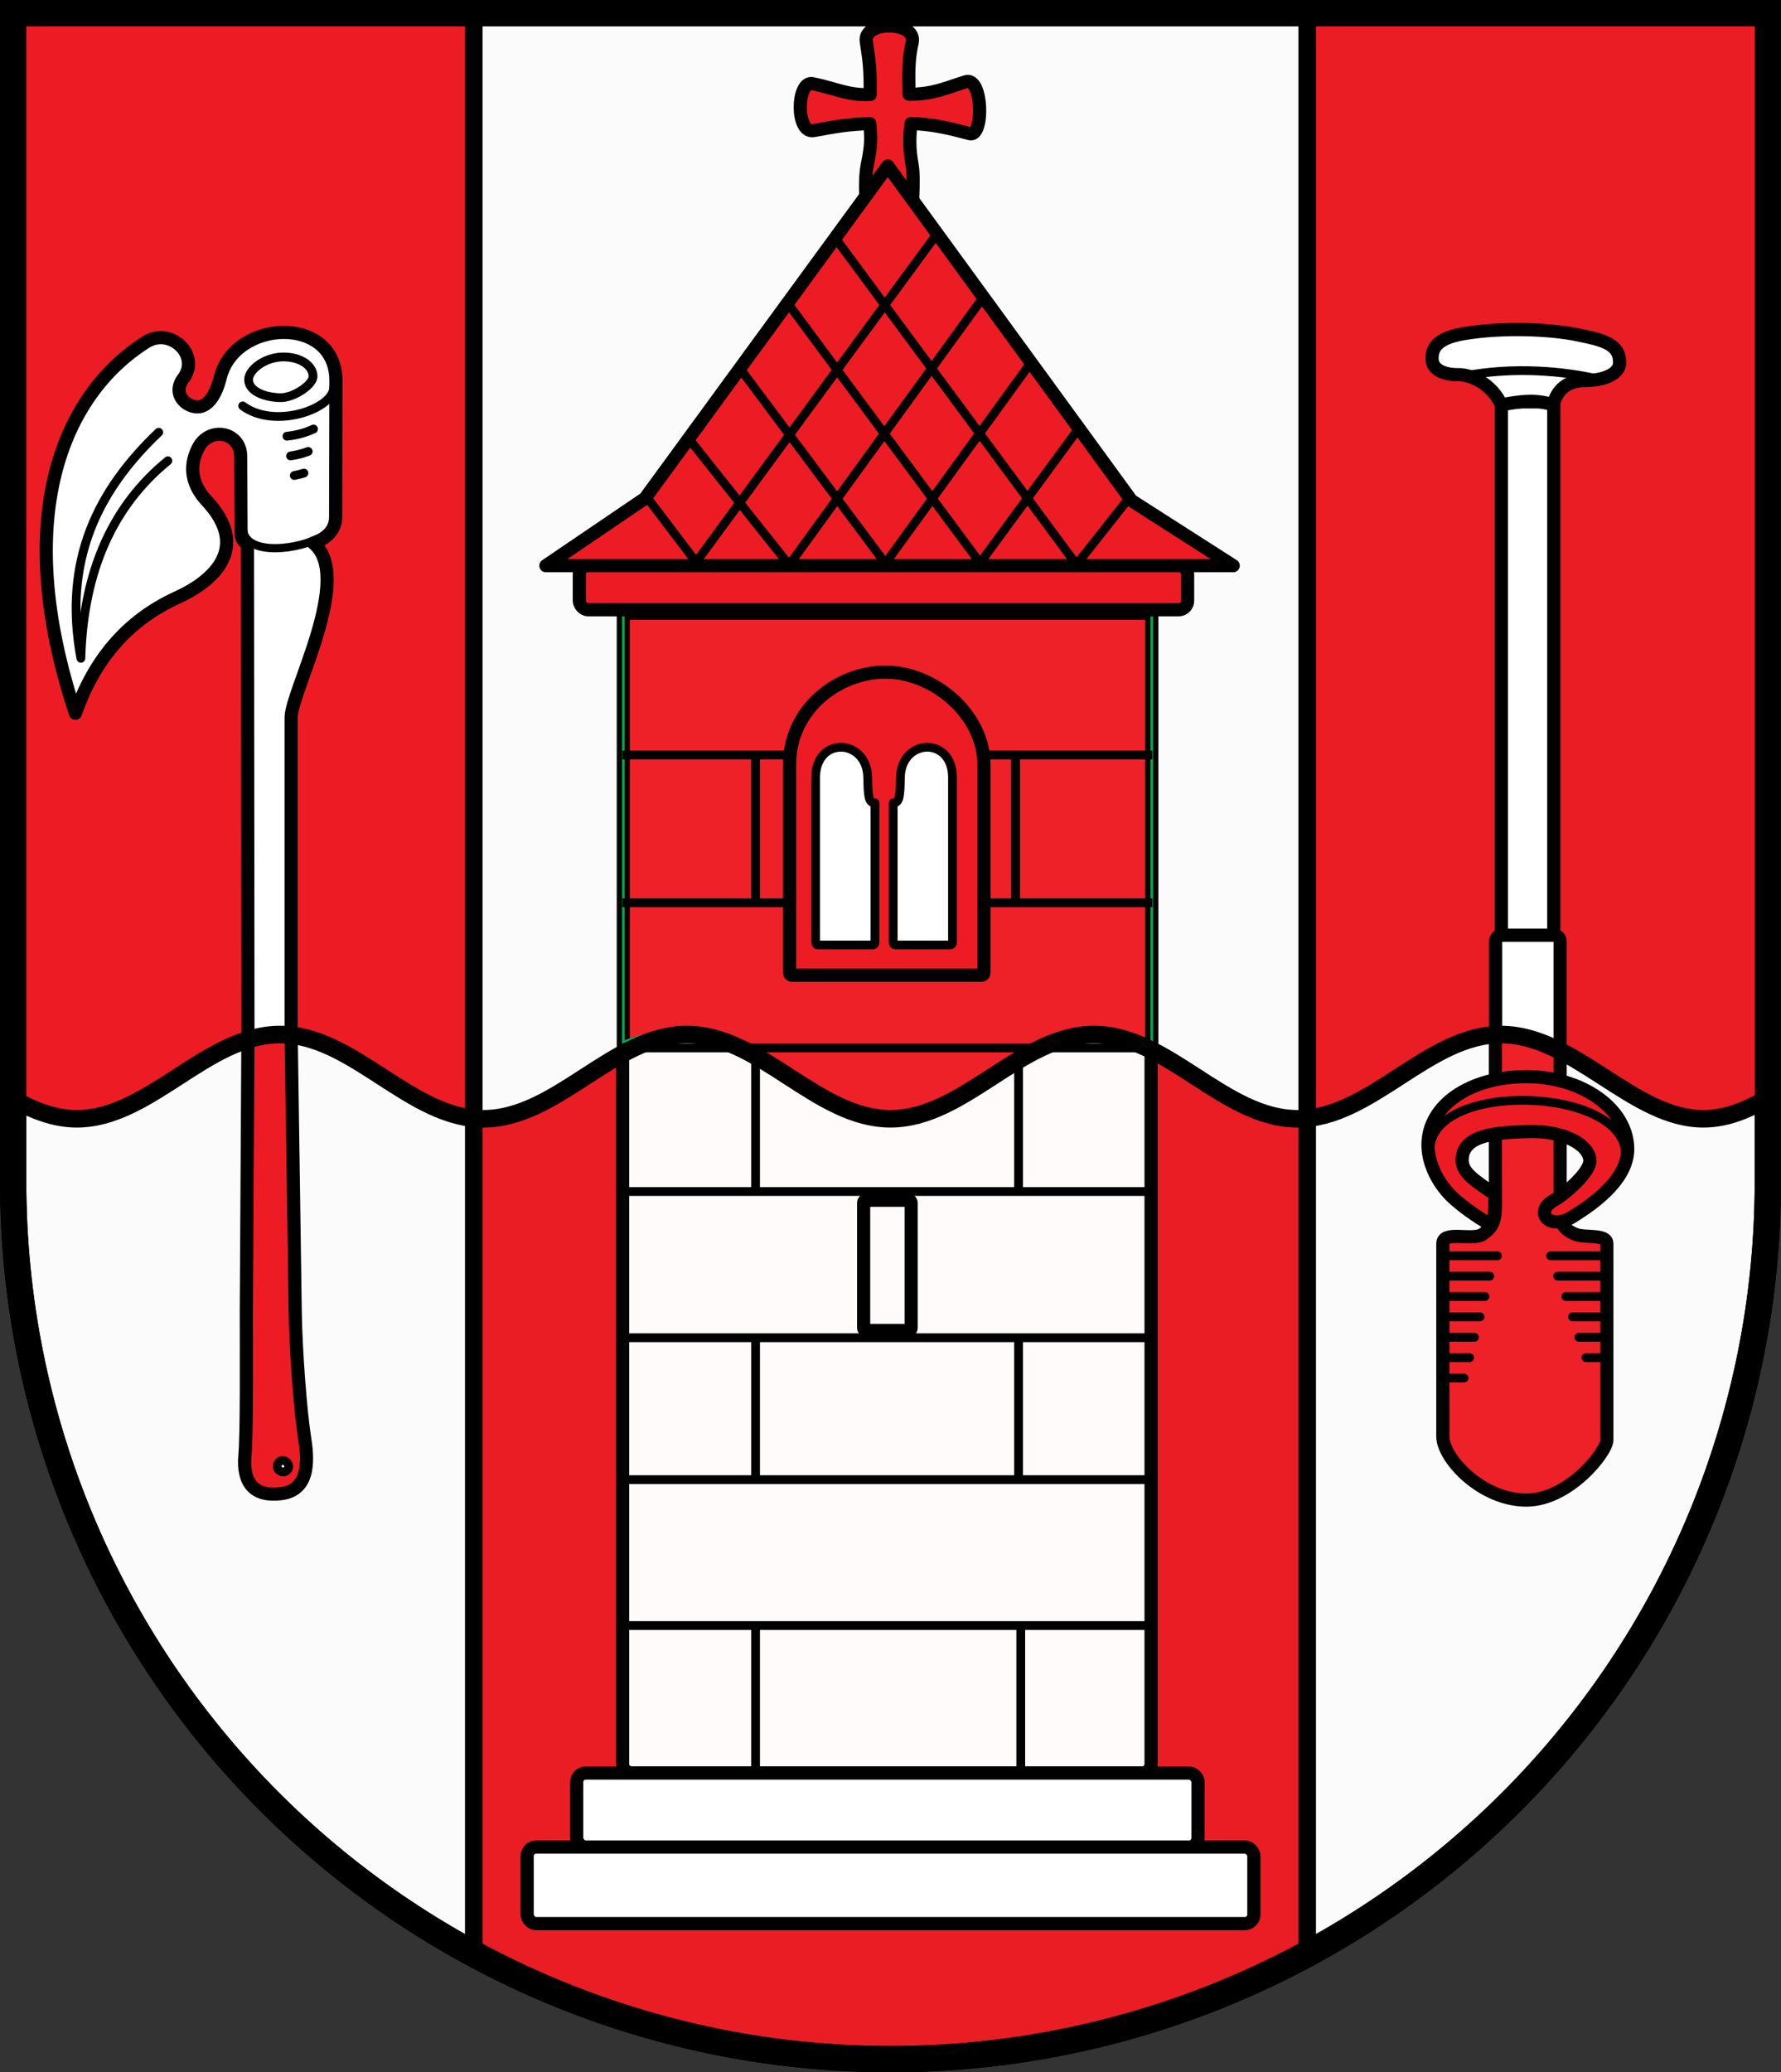 <?xml version="1.0" encoding="UTF-8"?>
<!-- Created with Inkscape (http://www.inkscape.org/) -->
<svg width="203mm" height="236.17mm" version="1.1" viewBox="0 0 203 236.17" xmlns="http://www.w3.org/2000/svg">
 <rect x="0" y="0" width="203" height="236.17" fill="#333333" stroke="none"/>
 <title>Wappen der Ortsgemeinde Berod</title>
 <g transform="translate(-4.333 -30.748)">
  <g>
   <path d="m58.333 32.249v125.94c0.366 0.036 0.734 0.062 1.107 0.062 4.184 0 7.891-2.4 11.598-4.8 3.707-2.4 7.414-4.8 11.598-4.8 4.184 0 7.891 2.4 11.598 4.8 3.707 2.4 7.414 4.8 11.598 4.8 4.184 0 7.892-2.4 11.599-4.8 3.707-2.4 7.414-4.8 11.598-4.8s7.891 2.4 11.598 4.8 7.414 4.8 11.598 4.8c0.373 0 0.741-0.026 1.107-0.062v-125.94z" fill="#ffffff" opacity=".98"/>
   <path d="m82.637 148.65c-4.184 0-7.891 2.4-11.598 4.8-3.707 2.4-7.414 4.8-11.598 4.8-0.373 0-0.741-0.026-1.107-0.062v95.237c14.464 7.802 30.765 11.995 47.5 11.995 16.735 2e-5 33.036-4.193 47.5-11.995v-95.237c-0.366 0.036-0.734 0.062-1.107 0.062-4.184 0-7.891-2.4-11.598-4.8s-7.414-4.8-11.598-4.8-7.891 2.4-11.598 4.8c-3.707 2.4-7.415 4.8-11.599 4.8-4.184 0-7.891-2.4-11.598-4.8-3.707-2.4-7.414-4.8-11.598-4.8z" fill="#ed1c24" opacity=".98"/>
   <path d="m5.834 32.249v123.74c2.299 1.297 4.674 2.246 7.213 2.256 4.144 0.017 7.851-2.383 11.568-4.787 3.717-2.404 7.445-4.813 11.629-4.813 4.184 0 7.891 2.4 11.598 4.8 3.377 2.186 6.755 4.365 10.492 4.738v-125.94z" fill="#ed1c24"/>
   <g>
    <path d="m36.243 148.65c-4.184 0-7.912 2.408-11.629 4.813-3.717 2.404-7.424 4.804-11.568 4.787-2.539-0.01-4.914-0.96-7.213-2.256v9.495c-2.81e-5 26.503 10.536 51.921 29.289 70.661 6.92 6.916 14.751 12.711 23.21 17.274v-95.237c-3.737-0.372-7.115-2.552-10.492-4.738-3.707-2.4-7.414-4.8-11.598-4.8z" fill="#ffffff" opacity=".98"/>
    <path d="m175.42 148.65c-4.184 0-7.892 2.4-11.599 4.8-3.377 2.186-6.754 4.365-10.491 4.738v95.237c8.459-4.562 16.29-10.358 23.21-17.274 18.754-18.741 29.289-44.159 29.289-70.662v-9.62c-2.27 1.344-4.638 2.346-7.213 2.38-4.058 0.054-7.766-2.346-11.504-4.759-3.739-2.413-7.508-4.84-11.692-4.84z" fill="#ffffff" opacity=".98"/>
    <path d="m153.33 32.249v125.94c3.737-0.372 7.115-2.552 10.491-4.738 3.707-2.4 7.415-4.8 11.599-4.8s7.954 2.427 11.692 4.84c3.739 2.413 7.446 4.813 11.504 4.759 2.575-0.034 4.943-1.036 7.213-2.38l-5.3e-4 -123.62z" fill="#ed1c24" opacity=".98"/>
    <path d="m75.379 100.63v50.167c2.313-1.248 4.696-2.15 7.257-2.15 4.184 0 7.891 2.4 11.598 4.8 3.707 2.4 7.414 4.8 11.598 4.8 4.184 0 7.892-2.4 11.599-4.8 3.707-2.4 7.414-4.8 11.598-4.8 2.314 0 4.482 0.736 6.585 1.798v-49.816z" fill="#ed1c24" opacity=".98" stroke="#000000" stroke-linecap="square" stroke-miterlimit="8" stroke-width="1.5"/>
    <path d="m82.637 148.65c-2.591 0-5 0.921-7.339 2.193v80.926c0 0.569 0.459 1.029 1.028 1.029h58.179c0.569 0 1.028-0.46 1.028-1.029v-81.361c-2.078-1.04-4.219-1.758-6.503-1.758-4.184 0-7.891 2.4-11.598 4.8-3.707 2.4-7.415 4.8-11.599 4.8-4.184 0-7.891-2.4-11.598-4.8-3.707-2.4-7.414-4.8-11.598-4.8z" fill="#ffffff" opacity=".98" stroke="#000000" stroke-linecap="square" stroke-miterlimit="8" stroke-width="1.5"/>
   </g>
  </g>
  <path d="m32.534 92.71c-0.472-0.247-0.725-0.646-0.728-1.173l-0.041-8.781c-0.013-2.804-3.553-3.441-4.828-0.996-1.279 2.452-0.475 4.522 0.956 6.059 5.115 5.496 0.538 9.254-3.335 11.017-5.871 2.673-9.526 7.234-11.631 13.197-7.394-22.282-1.45-36.295 8.033-42.297 2.815-1.782 6.24 1.508 4.28 4.125-1.353 1.806 0.336 3.288 1.632 3.254 1.267-0.033 2.123-1.54 2.569-3.343 1.651-6.676 13.201-7.168 13.183 0.389l-0.036 15.547c-0.003 1.464-1.083 2.439-2.534 2.931 4.642 3.809-2.535 16.943-2.535 19.843l-2.29e-4 36.262c-1.693-0.16-3.194 0.058-4.927 0.497z" fill="#ffffff" stroke="#000000" stroke-linecap="round" stroke-linejoin="round" stroke-width="1.5"/>
  <g fill="none" stroke="#000000" stroke-linecap="round">
   <path d="m31.994 77.004c3.67 2.73 10.373 0.313 10.376-2.107"/>
   <path d="m22.427 80.008c-6.869 6.529-10.972 14.515-8.875 25.764 0.283-10.201 3.797-17.52 9.918-22.513" stroke-linejoin="round"/>
   <g>
    <g>
     <path d="m37.042 80.461c1.097-0.115 2.151-0.413 3.029-0.821"/>
     <path d="m37.45 82.709c0.709-0.104 1.393-0.283 2.014-0.516"/>
     <path d="m37.875 84.937c0.379-0.072 0.748-0.166 1.101-0.276"/>
    </g>
    <path d="m32.046 90.511c-0.414 3.629 5.719 2.989 8.404 1.665" stroke-width=".938"/>
   </g>
   <path d="m40.017 73.644c0 0.946-2.222 2.489-3.811 2.426-2.069-0.082-3.539-0.895-3.539-2.05 0-1.155 1.887-2.594 3.958-2.594 2.07 0 3.393 1.062 3.393 2.217z" stroke-linejoin="round"/>
  </g>
  <path d="m32.593 148.93 4.927-0.334 0.461 31.572c0.069 4.742 0.616 11.567 1.06 14.37 0.364 2.297 0.737 5.978-2.625 6.423-3.075 0.408-4.435-1.175-4.169-4.282 0.227-2.65 0.164-11.01 0.164-16.512z" fill="#ed1c24" stroke="#000000" stroke-linecap="round" stroke-linejoin="round" stroke-width="1.5"/>
  <path d="m37.241 197.87c-0.004 0.361-0.328 0.625-0.643 0.626-0.29 1e-3 -0.672-0.266-0.674-0.626-0.002-0.417 0.335-0.692 0.636-0.69 0.335 2e-3 0.684 0.316 0.68 0.69z" fill="#ffffff" stroke="#000000" stroke-linecap="round" stroke-linejoin="round"/>
  <g fill="none">
   <path d="m75.379 100.63v48.867c1.874-0.731 3.925-1.208 6.307-1.2 8.48 0.028 13.816 10.073 23.306 10.187 10.866 0.13 13.102-10.014 24.443-9.835 2.49 0.039 4.47 0.51 6.181 1.218v-49.237z" stroke="#00ab4e" stroke-width=".289"/>
   <g stroke="#000000">
    <path d="m75.266 166.54h60.41"/>
    <path d="m75.266 183.2h60.41"/>
    <path d="m75.266 199.37h60.41"/>
    <path d="m75.266 216h60.41"/>
    <path d="m90.455 216v16.649"/>
    <path d="m120.68 216v16.649"/>
    <path d="m90.455 182.95v16.649"/>
    <path d="m120.43 182.95v16.649"/>
    <path d="m90.455 149.91v16.649"/>
    <path d="m120.43 149.91v16.649"/>
    <path d="m75.266 133.63h60.41"/>
    <path d="m75.266 116.79h60.41"/>
    <path d="m90.455 116.7v17.065"/>
    <path d="m75.266 150.17h60.41"/>
   </g>
  </g>
  <g fill="#ed1c24" stroke="#000000" stroke-width="1.5">
   <rect x="70.364" y="95.141" width="69.334" height="5.098" rx="1.027" ry="1.027" stroke-linecap="round"/>
   <path d="m103.47 58.043s-0.825-5.616-0.311-8.355c0.288-1.534 0.577-2.596 0.311-4.859-2.441 0.089-3.762 0.311-6.38 0.799-2.1 0.392-1.969-5.718-0.133-5.342 2.703 0.553 3.984 1.34 6.558 1.242 0.044-2.884-0.133-4.056-0.444-6.052-0.374-2.406 5.796-2.373 5.227 0.133-0.444 1.952-0.399 3.567-0.355 5.875 2.663 0.044 4.351-0.759 6.469-1.42 1.956-0.61 2.091 6.365 0.444 5.919-2.13-0.577-4.295-1.109-6.691-1.154-0.177 1.642-0.207 2.815 0.133 4.726 0.305 1.711-0.087 5.653-0.133 8.489z" stroke-linejoin="round"/>
   <path d="m77.847 87.548 27.676-37.887 27.784 38.139 11.588 7.415h-78.343z" stroke-linecap="round" stroke-linejoin="round"/>
   <path d="m116.48 117.88v23.714c0 0.163-0.113 0.294-0.252 0.294h-21.647c-0.14 0-0.252-0.131-0.252-0.294v-23.714c0-6.389 5.574-10.504 10.849-10.534 5.602-0.032 11.303 4.818 11.303 10.534z" stroke-linecap="round"/>
  </g>
  <g fill="#ffffff" stroke="#000000" stroke-linecap="round">
   <path d="m103.24 119.37c0.031 2.132 0.107 2.908 0.821 2.869v15.908c0 0.163-0.113 0.294-0.252 0.294h-6.258c-0.14 0-0.252-0.131-0.252-0.294v-18.777c0-4.77 5.876-4.467 5.941 0z" stroke-linejoin="round"/>
   <path d="m106.96 119.37c-0.031 2.132-0.107 2.908-0.821 2.869v15.908c0 0.163 0.113 0.294 0.252 0.294h6.258c0.14 0 0.252-0.131 0.252-0.294v-18.777c0-4.77-5.876-4.467-5.941 0z" stroke-linejoin="round"/>
   <rect x="70.066" y="232.81" width="70.821" height="8.427" rx="1.027" ry="1.027" stroke-width="1.5"/>
   <rect x="64.418" y="241.24" width="82.831" height="8.725" rx="1.027" ry="1.027" stroke-width="1.5"/>
  </g>
  <g fill="none" stroke="#000000">
   <rect x="102.77" y="167.53" width="5.417" height="14.849" rx=".252" ry=".294" stroke-linecap="round" stroke-width="1.5"/>
   <g>
    <path d="m94.144 65.334 22.108 29.851"/>
    <path d="m99.525 57.85 27.574 37.334"/>
    <path d="m88.678 72.733 16.811 22.535"/>
    <path d="m82.96 80.89 11.429 14.379"/>
    <path d="m78.038 87.379 5.924 7.806"/>
    <path d="m116.25 64.829-21.94 30.271"/>
    <path d="m111.04 57.513-27.574 37.587"/>
    <path d="m121.72 72.229-16.642 22.956"/>
    <path d="m127.18 79.712-11.345 15.472"/>
    <path d="m133.07 87.448-6.048 7.652"/>
    <path d="m120.09 116.7v17.065"/>
   </g>
  </g>
  <g stroke="#000000">
   <rect x="175.46" y="76.548" width="5.973" height="61.657" rx="0" ry="0" fill="#ffffff" stroke-linecap="round" stroke-linejoin="round" stroke-width="1.5"/>
   <path d="m175.46 76.884c-1.15-2.504-3.591-3.461-4.879-3.439-1.816 0.03-2.895-0.662-2.998-1.572-0.203-1.791 1.087-2.678 3.608-3.105 4.269-0.723 9.764-0.545 13.124 0.168 2.535 0.538 4.749 0.951 4.615 3.268-0.055 0.952-1.342 1.889-3.921 1.912-1.633 0.014-3.079 0.638-3.659 2.768-1.939-0.641-3.727-0.414-5.889 0z" fill="#ffffff" stroke-width="1.5"/>
   <path d="m171.26 73.587c5.575-1.071 11.372-0.574 15.425 0.411" fill="none"/>
  </g>
  <g stroke="#000000" stroke-width="1.5">
   <path d="m175.47 137.33c-0.37 0-0.669 0.316-0.669 0.708v10.627c0.207-0.012 0.414-0.019 0.623-0.019 2.352 0 4.573 0.767 6.731 1.868v-12.476c0-0.393-0.299-0.708-0.669-0.708z" fill="#ffffff" stroke-linecap="square" stroke-miterlimit="8"/>
   <path d="m175.42 148.65c-0.215 0-0.429 8e-3 -0.642 0.02-2e-3 2.016-0.011 13.71 1e-3 19.628 3e-3 1.616-0.39 2.409-1.48 3.126-1.143 0.752-4.511-0.483-4.511 1.058l5.3e-4 21.986c6e-5 2.468 4.45 7.283 9.587 7.232 4.817-0.048 9.107-5.492 9.107-6.833v-22.385c0-1.137-2.494-0.631-3.55-1.058-1.746-0.706-1.773-1.534-1.773-3.784v-17.118c-2.161-1.103-4.385-1.872-6.74-1.872z" fill="#ed1c24" opacity=".98" stroke-linecap="square" stroke-miterlimit="8"/>
   <path d="m189.86 161.69c0 3.129-3.123 5.795-6.421 7.797-2.529 1.536-4.341-0.685-1.942-1.979 1.087-0.586 4.131-3.16 4.057-4.529-0.094-1.749-2.929-3.454-7.288-3.274-3.098 0.128-7.11 0.258-7.275 3.079-0.093 1.589 1.325 2.392 3.751 4.115-0.072 1.965 0.011 2.551-0.41 3.464-1.589-0.867-3.853-2.465-4.933-3.665-1.36-1.511-2.303-3.535-2.303-5.473 0-4.554 4.832-7.78 11.212-7.78 6.379 0 11.551 3.691 11.551 8.245z" fill="#ed1c24" stroke-linecap="round" stroke-linejoin="round"/>
  </g>
  <g fill="none" stroke="#000000">
   <path d="m167.33 161.77c0.073-7.904 22.199-7.266 22.284 0.507"/>
   <g stroke-linecap="round">
    <path d="m175.02 173.86h-6.171"/>
    <path d="m174.13 176.18h-5.282"/>
    <path d="m173.58 178.5h-4.731"/>
    <path d="m173.03 180.82h-4.18"/>
    <path d="m172.39 183.15h-3.545"/>
    <path d="m171.84 185.47h-2.994"/>
    <path d="m171.21 187.79h-2.416"/>
    <path d="m187.24 173.86h-6.171"/>
    <path d="m187.24 176.18h-5.366"/>
    <path d="m187.24 178.5h-4.434"/>
    <path d="m187.24 180.82h-3.672"/>
    <path d="m187.24 183.15h-2.951"/>
    <path d="m187.24 185.47h-2.147"/>
   </g>
   <path d="m5.833 32.248 2.12e-4 133.24c-2.8e-5 26.503 10.536 51.921 29.289 70.662 18.754 18.741 44.189 29.269 70.71 29.269 26.522 3e-5 51.957-10.528 70.711-29.269 18.754-18.741 29.289-44.158 29.289-70.662l-7.8e-4 -133.24z" stroke-linecap="square" stroke-miterlimit="8" stroke-width="3"/>
   <path d="m5.833 32.248 2.12e-4 133.24c-2.8e-5 26.503 10.536 51.921 29.289 70.662 18.754 18.741 44.189 29.269 70.71 29.269 26.522 3e-5 51.957-10.528 70.711-29.269 18.754-18.741 29.289-44.158 29.289-70.662l-7.8e-4 -133.24z" stroke-linecap="square" stroke-miterlimit="8" stroke-width="3"/>
   <g stroke-width="2">
    <path d="m5.847 156c2.295 1.293 4.666 2.237 7.2 2.247 4.144 0.017 7.851-2.383 11.568-4.787 3.717-2.404 7.445-4.813 11.629-4.813 4.184 0 7.891 2.4 11.598 4.8 3.707 2.4 7.414 4.8 11.598 4.8 4.184 0 7.891-2.4 11.598-4.8 3.707-2.4 7.414-4.8 11.598-4.8s7.891 2.4 11.598 4.8c3.707 2.4 7.414 4.8 11.598 4.8s7.891-2.4 11.598-4.8c3.707-2.4 7.414-4.8 11.598-4.8s7.891 2.4 11.598 4.8c3.707 2.4 7.414 4.8 11.598 4.8s7.891-2.4 11.598-4.8c3.707-2.4 7.414-4.8 11.598-4.8 4.184 0 7.954 2.427 11.693 4.84 3.739 2.413 7.446 4.814 11.504 4.76 2.547-0.034 4.893-1.014 7.141-2.336"/>
    <path d="m58.333 32.248v221.4"/>
    <path d="m153.33 32.248v221.4"/>
   </g>
  </g>
 </g>
</svg>
